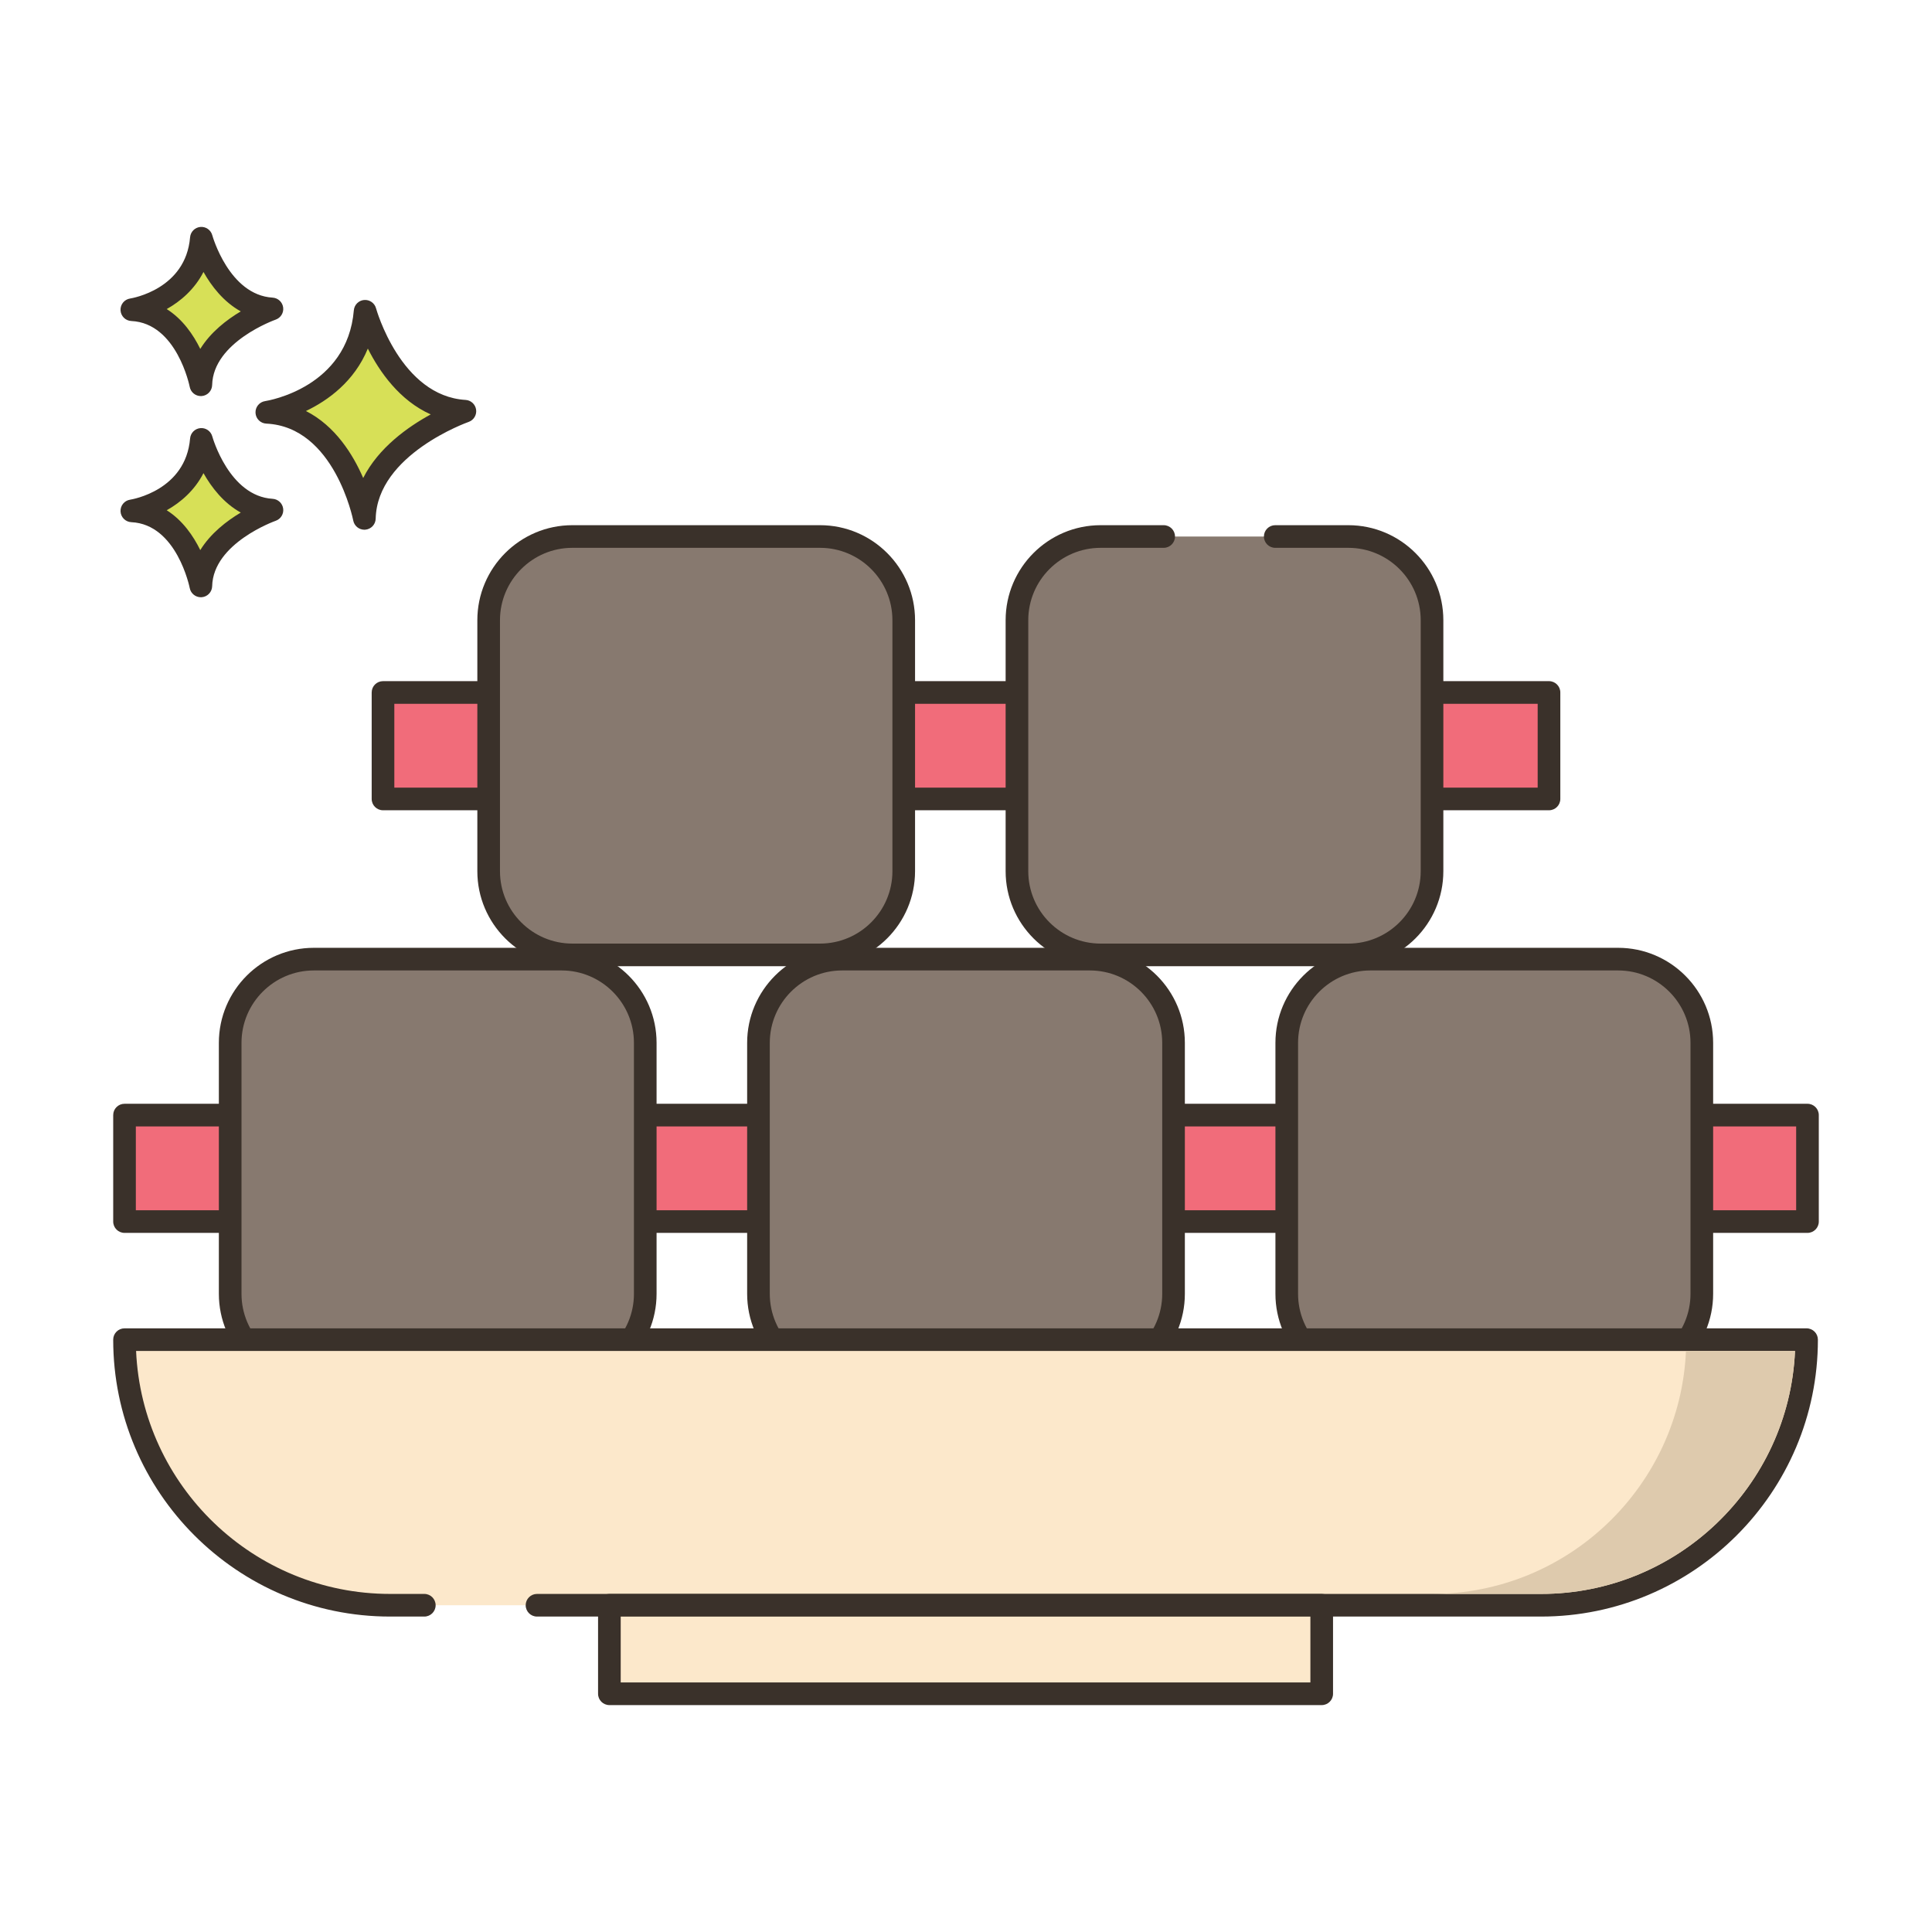 <svg id="Layer_1" enable-background="new 0 0 256 256" height="512" viewBox="0 0 256 256" width="512" xmlns="http://www.w3.org/2000/svg"><g><g><g><path d="m48.38 41.243c-.974 11.564-13.025 13.39-13.025 13.39 10.347.487 12.925 14.059 12.925 14.059.221-9.677 13.321-14.202 13.321-14.202-9.813-.588-13.221-13.247-13.221-13.247z" fill="#d7e057"/></g></g><g><g><path d="m61.691 52.992c-8.605-.514-11.832-12.024-11.864-12.141-.191-.703-.862-1.163-1.583-1.102-.725.066-1.298.642-1.359 1.367-.86 10.215-11.313 11.964-11.754 12.033-.763.115-1.313.79-1.274 1.561.04.77.657 1.384 1.427 1.421 9.028.425 11.499 12.719 11.523 12.843.137.711.759 1.217 1.472 1.217.042 0 .084-.001.126-.005.764-.064 1.357-.693 1.375-1.459.195-8.509 12.192-12.777 12.313-12.819.675-.235 1.092-.915.994-1.623-.098-.709-.682-1.25-1.396-1.293zm-13.566 10.346c-1.356-3.13-3.709-6.907-7.587-8.876 2.931-1.405 6.409-3.913 8.202-8.273 1.551 3.071 4.2 6.88 8.334 8.722-3.007 1.64-6.922 4.406-8.949 8.427z" fill="#3a312a"/></g></g><g><g><path d="m26.681 58.223c-.689 8.179-9.213 9.47-9.213 9.47 7.318.344 9.142 9.944 9.142 9.944.156-6.844 9.422-10.045 9.422-10.045-6.94-.415-9.351-9.369-9.351-9.369z" fill="#d7e057"/></g></g><g><g><path d="m36.123 66.095c-5.766-.345-7.972-8.185-7.993-8.264-.19-.702-.856-1.169-1.582-1.102-.726.065-1.299.642-1.36 1.368-.579 6.871-7.647 8.066-7.943 8.113-.763.115-1.313.79-1.273 1.561.04.77.657 1.384 1.427 1.421 6.036.284 7.724 8.644 7.74 8.726.135.712.759 1.22 1.473 1.22.041 0 .083-.001.125-.005.765-.063 1.358-.694 1.376-1.461.13-5.709 8.332-8.634 8.412-8.662.677-.234 1.094-.913.996-1.622-.099-.708-.684-1.25-1.398-1.293zm-9.585 6.796c-.924-1.886-2.34-3.947-4.447-5.28 1.856-1.041 3.697-2.63 4.871-4.917 1.057 1.874 2.654 3.955 4.941 5.224-1.85 1.101-3.988 2.741-5.365 4.973z" fill="#3a312a"/></g></g><g><g><path d="m26.681 31.566c-.689 8.179-9.213 9.471-9.213 9.471 7.318.344 9.142 9.944 9.142 9.944.156-6.845 9.422-10.045 9.422-10.045-6.94-.416-9.351-9.37-9.351-9.37z" fill="#d7e057"/></g></g><g><g><path d="m36.123 39.438c-5.766-.345-7.972-8.186-7.994-8.265-.19-.702-.856-1.169-1.582-1.101-.726.065-1.299.642-1.36 1.368-.579 6.871-7.647 8.067-7.943 8.114-.763.115-1.313.79-1.273 1.561.04.77.657 1.384 1.428 1.421 6.035.284 7.724 8.644 7.739 8.726.135.713.759 1.22 1.472 1.22.042 0 .083-.001.125-.005.765-.063 1.358-.694 1.376-1.461.13-5.709 8.331-8.634 8.412-8.662.676-.234 1.094-.913.996-1.622-.097-.71-.682-1.251-1.396-1.294zm-9.585 6.795c-.924-1.886-2.34-3.947-4.447-5.28 1.856-1.041 3.697-2.63 4.871-4.917 1.057 1.874 2.654 3.955 4.941 5.224-1.849 1.101-3.988 2.741-5.365 4.973z" fill="#3a312a"/></g></g><g><g><path d="m16.5 147.756h223v14.108h-223z" fill="#f16c7a"/></g></g><g><g><path d="m239.5 146.256h-223c-.829 0-1.5.671-1.5 1.5v14.108c0 .829.671 1.5 1.5 1.5h223c.829 0 1.5-.671 1.5-1.5v-14.108c0-.829-.671-1.5-1.5-1.5zm-1.5 14.108h-220v-11.108h220z" fill="#3a312a"/></g></g><g><g><path d="m214.409 127.09h-32.818c-6.126 0-11.091 4.966-11.091 11.091v33.258c0 6.126 4.966 11.091 11.091 11.091h32.818c6.126 0 11.091-4.966 11.091-11.091v-33.258c0-6.125-4.966-11.091-11.091-11.091z" fill="#87796f"/></g></g><g><g><path d="m214.409 125.59h-32.817c-6.943 0-12.591 5.648-12.591 12.591v33.258c0 6.943 5.648 12.591 12.591 12.591h32.817c6.943 0 12.591-5.648 12.591-12.591v-33.258c0-6.942-5.648-12.591-12.591-12.591zm9.591 45.849c0 5.288-4.303 9.591-9.591 9.591h-32.817c-5.289 0-9.591-4.303-9.591-9.591v-33.258c0-5.289 4.303-9.591 9.591-9.591h32.817c5.289 0 9.591 4.302 9.591 9.591z" fill="#3a312a"/></g></g><g><g><path d="m144.409 127.09h-32.818c-6.125 0-11.091 4.966-11.091 11.091v33.258c0 6.126 4.966 11.091 11.091 11.091h32.818c6.126 0 11.091-4.966 11.091-11.091v-33.258c0-6.125-4.966-11.091-11.091-11.091z" fill="#87796f"/></g></g><g><g><path d="m144.409 125.59h-32.817c-6.943 0-12.591 5.648-12.591 12.591v33.258c0 6.943 5.648 12.591 12.591 12.591h32.817c6.943 0 12.591-5.648 12.591-12.591v-33.258c0-6.942-5.648-12.591-12.591-12.591zm9.591 45.849c0 5.288-4.303 9.591-9.591 9.591h-32.817c-5.289 0-9.591-4.303-9.591-9.591v-33.258c0-5.289 4.303-9.591 9.591-9.591h32.817c5.289 0 9.591 4.302 9.591 9.591z" fill="#3a312a"/></g></g><g><g><path d="m74.409 127.09h-32.818c-6.126 0-11.091 4.966-11.091 11.091v33.258c0 6.126 4.966 11.091 11.091 11.091h32.818c6.126 0 11.091-4.966 11.091-11.091v-33.258c0-6.125-4.966-11.091-11.091-11.091z" fill="#87796f"/></g></g><g><g><path d="m74.409 125.59h-32.818c-6.943 0-12.591 5.648-12.591 12.591v33.258c0 6.943 5.648 12.591 12.591 12.591h32.817c6.943 0 12.591-5.648 12.591-12.591v-33.258c.001-6.942-5.647-12.591-12.59-12.591zm9.591 45.849c0 5.288-4.303 9.591-9.591 9.591h-32.818c-5.289 0-9.591-4.303-9.591-9.591v-33.258c0-5.289 4.303-9.591 9.591-9.591h32.817c5.289 0 9.591 4.302 9.591 9.591v33.258z" fill="#3a312a"/></g></g><g><g><path d="m50.75 91.756h154.5v14.108h-154.5z" fill="#f16c7a"/></g></g><g><g><path d="m205.25 90.256h-154.5c-.829 0-1.5.671-1.5 1.5v14.108c0 .829.671 1.5 1.5 1.5h154.5c.829 0 1.5-.671 1.5-1.5v-14.108c0-.829-.671-1.5-1.5-1.5zm-1.5 14.108h-151.5v-11.108h151.5z" fill="#3a312a"/></g></g><g><g><path d="m178.659 71.09h-32.817c-6.125 0-11.091 4.966-11.091 11.091v33.258c0 6.125 4.966 11.091 11.091 11.091h32.817c6.125 0 11.091-4.966 11.091-11.091v-33.258c0-6.125-4.966-11.091-11.091-11.091z" fill="#87796f"/></g></g><g><g><path d="m178.659 69.59h-9.684c-.829 0-1.5.671-1.5 1.5s.671 1.5 1.5 1.5h9.684c5.289 0 9.591 4.302 9.591 9.591v33.258c0 5.288-4.303 9.591-9.591 9.591h-32.817c-5.289 0-9.591-4.303-9.591-9.591v-33.258c0-5.289 4.303-9.591 9.591-9.591h8.351c.829 0 1.5-.671 1.5-1.5s-.671-1.5-1.5-1.5h-8.351c-6.943 0-12.591 5.648-12.591 12.591v33.258c0 6.943 5.648 12.591 12.591 12.591h32.817c6.943 0 12.591-5.649 12.591-12.591v-33.258c0-6.942-5.648-12.591-12.591-12.591z" fill="#3a312a"/></g></g><g><g><path d="m108.659 71.09h-32.818c-6.126 0-11.091 4.966-11.091 11.091v33.258c0 6.125 4.966 11.091 11.091 11.091h32.818c6.126 0 11.091-4.966 11.091-11.091v-33.258c0-6.125-4.966-11.091-11.091-11.091z" fill="#87796f"/></g></g><g><g><path d="m108.659 69.59h-32.818c-6.943 0-12.591 5.648-12.591 12.591v33.258c0 6.943 5.648 12.591 12.591 12.591h32.817c6.943 0 12.591-5.649 12.591-12.591v-33.258c.001-6.942-5.647-12.591-12.59-12.591zm9.591 45.849c0 5.288-4.303 9.591-9.591 9.591h-32.818c-5.289 0-9.591-4.303-9.591-9.591v-33.258c0-5.289 4.303-9.591 9.591-9.591h32.817c5.289 0 9.591 4.302 9.591 9.591v33.258z" fill="#3a312a"/></g></g><g><g><path d="m16.5 177.512c0 19.436 15.756 35.192 35.192 35.192h152.497c19.436 0 35.192-15.756 35.192-35.192z" fill="#fce8cb"/></g></g><g><g><path d="m239.38 176.012h-222.88c-.829 0-1.5.671-1.5 1.5 0 20.232 16.46 36.691 36.692 36.691h4.531c.829 0 1.5-.671 1.5-1.5s-.671-1.5-1.5-1.5h-4.531c-18.076 0-32.872-14.307-33.659-32.191h219.814c-.787 17.885-15.583 32.191-33.659 32.191h-133.031c-.829 0-1.5.671-1.5 1.5s.671 1.5 1.5 1.5h133.032c20.232 0 36.692-16.46 36.692-36.691-.001-.828-.672-1.5-1.501-1.5z" fill="#3a312a"/></g></g><g><g><path d="m80.747 212.704h94.387v11.731h-94.387z" fill="#fce8cb"/></g></g><g><g><path d="m175.134 211.204h-94.387c-.829 0-1.5.671-1.5 1.5v11.73c0 .829.671 1.5 1.5 1.5h94.387c.829 0 1.5-.671 1.5-1.5v-11.73c0-.829-.672-1.5-1.5-1.5zm-1.5 11.73h-91.387v-8.73h91.387z" fill="#3a312a"/></g></g><g><g><path d="m223.4 179.014c-.79 17.88-15.58 32.19-33.66 32.19h14.45c18.07 0 32.87-14.31 33.66-32.19z" fill="#decaad"/></g></g></g></svg>